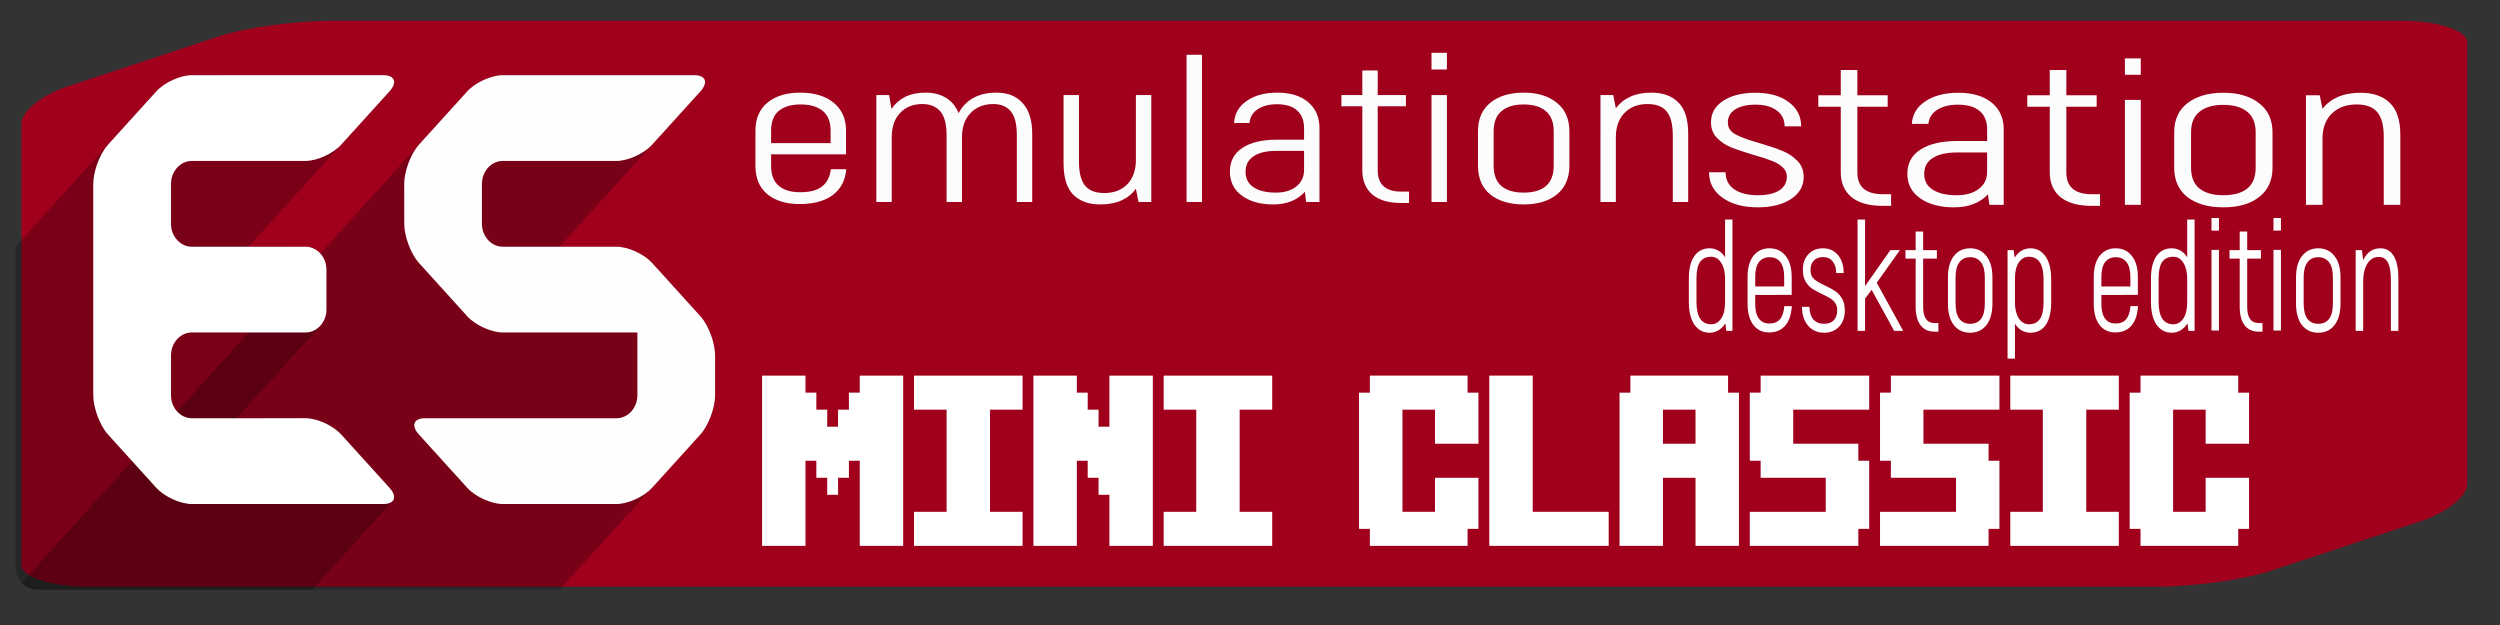 <?xml version="1.0" encoding="UTF-8" standalone="no"?>
<!-- Generator: Adobe Illustrator 13.0.0, SVG Export Plug-In . SVG Version: 6.00 Build 14948)  -->

<svg
   version="1.1"
   x="0px"
   y="0px"
   width="2000"
   height="500"
   viewBox="0 0 2000 500"
   enable-background="new 0 0 1280 720"
   xml:space="preserve"
   id="svg80"
   sodipodi:docname="esde.svg"
   inkscape:version="1.2.2 (732a01da63, 2022-12-09)"
   xmlns:inkscape="http://www.inkscape.org/namespaces/inkscape"
   xmlns:sodipodi="http://sodipodi.sourceforge.net/DTD/sodipodi-0.dtd"
   xmlns:xlink="http://www.w3.org/1999/xlink"
   xmlns="http://www.w3.org/2000/svg"
   xmlns:svg="http://www.w3.org/2000/svg"
   xmlns:rdf="http://www.w3.org/1999/02/22-rdf-syntax-ns#"
   xmlns:cc="http://creativecommons.org/ns#"
   xmlns:dc="http://purl.org/dc/elements/1.1/"><rect x="0" y="0" width="2000" height="500" fill="#333333" stroke="none"/><defs
   id="defs84"><rect
   x="431.47"
   y="407.892"
   width="516.349"
   height="75.448"
   id="rect433" />
	
	
	
	
	
	
	
	<linearGradient
   y2="227.338"
   x2="323.802"
   y1="542.322"
   x1="118.312"
   gradientUnits="userSpaceOnUse"
   id="SVGID_1_">
		<stop
   id="stop17"
   style="stop-color:#004E73"
   offset="0" />
		<stop
   id="stop19"
   style="stop-color:#00A1B0"
   offset="1" />
	</linearGradient>
	
	
	<linearGradient
   y2="288.386"
   x2="399.8"
   y1="540.373"
   x1="144.813"
   gradientUnits="userSpaceOnUse"
   id="SVGID_2_">
		<stop
   id="stop26"
   style="stop-color:#D3D3D3"
   offset="0.308" />
		<stop
   id="stop28"
   style="stop-color:#FFFFFF"
   offset="0.675" />
	</linearGradient>
	
	
	<linearGradient
   y2="213.967"
   x2="326.257"
   y1="465.954"
   x1="71.27"
   gradientUnits="userSpaceOnUse"
   id="SVGID_3_"
   xlink:href="#SVGID_2_">
		<stop
   id="stop37"
   style="stop-color:#D3D3D3"
   offset="0.308" />
		<stop
   id="stop39"
   style="stop-color:#FFFFFF"
   offset="0.675" />
	</linearGradient>
	
	

		
		
		
		
		
		
		
		
		
		
		
		
		
		
		
		
	</defs><sodipodi:namedview
   pagecolor="#000000"
   bordercolor="#666666"
   borderopacity="1"
   objecttolerance="10"
   gridtolerance="10"
   guidetolerance="10"
   inkscape:pageopacity="0"
   inkscape:pageshadow="2"
   inkscape:window-width="1920"
   inkscape:window-height="1009"
   id="namedview82"
   showgrid="false"
   inkscape:zoom="0.42413161"
   inkscape:cx="760.37719"
   inkscape:cy="754.48279"
   inkscape:window-x="-8"
   inkscape:window-y="-8"
   inkscape:window-maximized="1"
   inkscape:current-layer="svg80"
   inkscape:snap-bbox="true"
   inkscape:showpageshadow="0"
   inkscape:pagecheckerboard="1"
   inkscape:deskcolor="#000000" />



<g
   id="Layer_2">
</g><g
   id="Layer_3">
</g><path
   d="M 568.44,340.011 Z"
   id="path3"
   inkscape:connector-curvature="0"
   style="fill:#c90012;stroke-width:1.441" /><path
   d="M 568.44,210.693 Z"
   id="path5"
   inkscape:connector-curvature="0"
   style="fill:#c90012;stroke-width:1.441" /><path
   d="M 568.44,81.329 Z"
   id="path7"
   inkscape:connector-curvature="0"
   style="fill:#c90012;stroke-width:1.441" /><path
   d="M 568.44,145.999 Z"
   id="path9"
   inkscape:connector-curvature="0"
   style="fill:#c90012;stroke-width:1.441" /><path
   d="M 568.44,404.681 Z"
   id="path11"
   inkscape:connector-curvature="0"
   style="fill:#c90012;stroke-width:1.441" /><path
   d="M 568.44,275.33 Z"
   id="path13"
   inkscape:connector-curvature="0"
   style="fill:#c90012;stroke-width:1.441" /><path
   d="M 568.44,16.633 Z"
   id="path15"
   inkscape:connector-curvature="0"
   style="fill:#c90012;stroke-width:1.441" /><path
   d="m 1973.809,33.966 c 0,-9.533 -23.596,-17.332 -52.418,-17.332 H 265.248 c -28.85,0 -69.123,5.514 -89.51,12.256 L 54.216,69.061 C 33.815,75.803 17.139,89.115 17.139,98.648 V 452.005 c 0,9.535 23.596,17.333 52.423,17.333 H 1725.7 c 28.826,0 69.123,-5.516 89.51,-12.255 l 121.503,-40.156 c 20.392,-6.734 37.073,-20.054 37.073,-29.591 z"
   id="path22"
   style="fill:#a1001d;fill-opacity:1;stroke-width:2.714"
   inkscape:connector-curvature="0" /><g
   id="g9242"
   transform="matrix(1.128,0,0,1.061,-6.916,-26.162)"><path
     enable-background="new    "
     d="M 502.862,263.077 468.644,222.932 C 462.9,216.195 451.548,210.677 443.424,210.679 H 417.825 c -8.129,0.002 -14.776,0.002 -14.776,0.002 0,0 4.697,-5.514 10.445,-12.256 L 502.862,93.584 c 5.745,-6.742 3.796,-12.256 -4.326,-12.256 H 362.701 c -8.127,0 -19.474,5.514 -25.22,12.256 L 27.967,456.664 c -2.427,2.841 -4.677,5.483 -6.478,7.592 2.676,3.138 6.365,5.085 10.421,5.085 0.007,0 0.013,0 0.021,0 H 164.864 388.279 c 8.127,0 14.792,-0.02 14.806,-0.036 0.02,-0.025 4.733,-5.558 10.48,-12.295 l 89.298,-104.746 c 5.745,-6.734 10.445,-20.054 10.445,-29.588 V 292.664 c -0.003,-9.536 -4.701,-22.855 -10.447,-29.588 z"
     id="path24"
     inkscape:connector-curvature="0"
     style="opacity:0.25;fill:#000406;fill-opacity:1;stroke-width:1.441" /><path
     d="m 362.691,275.341 c -8.123,0 -19.474,-5.517 -25.216,-12.259 l -34.193,-40.128 c -5.747,-6.742 -10.449,-20.058 -10.46,-29.593 l -0.016,-30.029 c -0.01,-9.533 4.688,-22.847 10.435,-29.589 l 34.234,-40.157 c 5.747,-6.742 17.092,-12.256 25.22,-12.256 h 135.841 c 8.122,0 10.072,5.514 4.326,12.256 l -34.234,40.157 c -5.745,6.742 -17.092,12.256 -25.22,12.256 H 362.696 c -8.129,0 -14.776,7.798 -14.776,17.332 v 30.029 c 0,9.533 6.647,17.332 14.77,17.329 l 80.73,-0.01 c 8.122,-0.003 19.476,5.513 25.22,12.253 l 34.218,40.145 c 5.745,6.731 10.445,20.051 10.445,29.588 v 30.012 c 0,9.532 -4.697,22.852 -10.445,29.588 l -34.233,40.162 c -5.747,6.734 -17.094,12.255 -25.221,12.255 h -80.712 c -8.129,0 -19.474,-5.517 -25.22,-12.255 l -34.234,-40.162 c -5.745,-6.734 -3.801,-12.255 4.326,-12.255 h 135.841 c 8.129,0 14.776,-7.798 14.776,-17.332 v -30.015 c 0,-9.537 0,-17.335 0.004,-17.335 0.005,0 -6.642,0 -14.766,0 z"
     id="path31"
     style="fill:#fefefe;fill-opacity:1;stroke-width:1.441"
     inkscape:connector-curvature="0" /><g
     id="g35"
     style="opacity:0.25;fill:#000000;fill-opacity:1"
     transform="matrix(1.33,0,0,1.56,-5.47,-349.789)">
		<path
   style="fill:#000000;fill-opacity:1"
   d="m 17.008,370.877 c 0,-6.109 0,-11.238 0,-11.393 0,-0.155 3.532,-3.818 7.854,-8.138 L 92.047,284.16 c 4.321,-4.321 12.855,-7.855 18.963,-7.855 h 102.15 c 6.108,0 7.574,3.534 3.253,7.855 l -67.197,67.182 c -4.32,4.321 -7.853,7.855 -7.853,7.855 0,0 4.998,0.002 11.11,0.006 l 19.228,0.007 c 6.108,0.004 10.75,4.993 10.318,11.086 l -1.114,15.593 c -0.433,6.092 -1.707,11.997 -2.833,13.122 -1.125,1.125 -5.576,5.58 -9.896,9.896 l -25.201,25.201 c -4.32,4.315 -7.885,7.885 -7.922,7.918 -0.034,0.034 4.933,0.064 11.041,0.062 h 17.979 c 6.108,-0.004 14.784,3.379 19.281,7.519 l 26.836,24.694 c 4.497,4.137 8.181,7.623 8.058,7.75 -0.126,0.126 -3.766,3.762 -8.087,8.083 l -34.827,34.85 -147.212,0.002 c -6.107,0 -11.105,-4.998 -11.105,-11.11 z"
   id="path33"
   inkscape:connector-curvature="0" />
	</g><path
     d="m 142.167,340.011 c -8.122,0 -14.768,-7.798 -14.768,-17.332 v -30.012 c 0,-9.536 6.647,-17.335 14.768,-17.335 h 80.714 c 8.123,0 14.77,-7.798 14.77,-17.332 v -29.967 c 0,-9.537 -6.647,-17.335 -14.77,-17.335 h -80.714 c -8.122,0 -14.768,-7.798 -14.768,-17.332 v -30.029 c 0,-9.533 6.647,-17.332 14.768,-17.332 h 80.714 c 8.123,0 19.474,-5.514 25.221,-12.255 l 34.245,-40.163 c 5.747,-6.739 3.797,-12.253 -4.326,-12.253 H 142.167 c -8.122,0 -19.474,5.514 -25.22,12.256 L 82.718,133.746 c -5.745,6.742 -10.449,20.056 -10.449,29.589 v 159.345 c 0,9.533 4.704,22.852 10.449,29.588 l 34.229,40.162 c 5.747,6.734 17.096,12.255 25.22,12.255 h 135.845 c 8.129,0 10.073,-5.517 4.326,-12.256 l -34.234,-40.168 c -5.745,-6.742 -17.095,-12.259 -25.221,-12.259 z"
     id="path42"
     style="fill:#ffffff;fill-opacity:1;stroke-width:1.441"
     inkscape:connector-curvature="0" /></g><g
   id="g1404"
   transform="matrix(0.986,0,0,0.818,109.403,-114.695)"><path
     inkscape:connector-curvature="0"
     id="path1244"
     style="font-style:normal;font-variant:normal;font-weight:500;font-stretch:normal;font-size:209.869px;line-height:1.25;font-family:Akrobat;-inkscape-font-specification:'Akrobat Medium';letter-spacing:0px;word-spacing:0px;fill:#fcfcfc;fill-opacity:1;stroke:none;stroke-width:1.07"
     d="m 575.697,305.698 q -1.271,16.53 -11.017,25.293 -9.746,8.763 -26.908,8.763 -16.526,0 -26.272,-9.759 -9.534,-9.759 -9.534,-27.484 v -34.455 q 0,-17.725 9.746,-27.484 9.958,-9.759 26.696,-9.759 16.95,0 26.908,9.759 10.17,9.759 10.17,27.484 v 23.103 H 514.678 v 11.352 q 0,12.945 6.144,19.319 6.144,6.373 17.374,6.373 11.653,0 17.585,-5.377 6.144,-5.576 7.416,-17.128 z m -37.078,-63.333 q -11.441,0 -17.797,6.373 -6.144,6.373 -6.144,19.319 v 12.149 h 48.307 v -12.149 q 0,-12.945 -6.356,-19.319 -6.356,-6.373 -18.009,-6.373 z" /><path
     inkscape:connector-curvature="0"
     id="path1246"
     style="font-style:normal;font-variant:normal;font-weight:500;font-stretch:normal;font-size:209.869px;line-height:1.25;font-family:Akrobat;-inkscape-font-specification:'Akrobat Medium';letter-spacing:0px;word-spacing:0px;fill:#fcfcfc;fill-opacity:1;stroke:none;stroke-width:1.07"
     d="m 697.736,230.814 q 13.348,0 20.975,10.157 7.839,10.157 7.839,30.272 v 66.52 h -12.501 v -65.524 q 0,-15.933 -4.873,-23.103 -4.873,-7.17 -14.195,-7.17 -11.441,0 -18.433,8.763 -6.992,8.564 -6.992,23.7 v 63.333 h -12.501 v -65.524 q 0,-15.933 -5.085,-23.103 -5.085,-7.17 -14.619,-7.17 -11.229,0 -18.009,8.763 -6.78,8.564 -6.78,23.7 v 63.333 H 600.062 V 233.204 h 10.382 l 1.907,13.543 q 4.237,-7.568 11.017,-11.75 6.992,-4.182 16.738,-4.182 9.534,0 16.314,4.979 6.992,4.979 10.382,15.136 4.026,-9.361 11.653,-14.738 7.839,-5.377 19.28,-5.377 z" /><path
     inkscape:connector-curvature="0"
     id="path1248"
     style="font-style:normal;font-variant:normal;font-weight:500;font-stretch:normal;font-size:209.869px;line-height:1.25;font-family:Akrobat;-inkscape-font-specification:'Akrobat Medium';letter-spacing:0px;word-spacing:0px;fill:#fcfcfc;fill-opacity:1;stroke:none;stroke-width:1.07"
     d="m 823.165,233.204 v 104.559 h -10.382 l -2.119,-12.945 q -4.449,7.369 -11.653,11.352 -7.204,3.983 -17.162,3.983 -14.196,0 -22.035,-9.56 -7.839,-9.759 -7.839,-30.472 v -66.918 h 12.501 v 65.125 q 0,15.933 4.873,23.302 4.873,7.369 15.679,7.369 11.653,0 18.645,-8.564 6.992,-8.763 6.992,-23.899 v -63.333 z" /><path
     inkscape:connector-curvature="0"
     id="path1250"
     style="font-style:normal;font-variant:normal;font-weight:500;font-stretch:normal;font-size:209.869px;line-height:1.25;font-family:Akrobat;-inkscape-font-specification:'Akrobat Medium';letter-spacing:0px;word-spacing:0px;fill:#fcfcfc;fill-opacity:1;stroke:none;stroke-width:1.07"
     d="m 851.768,193.77 h 12.501 v 143.993 h -12.501 z" /><path
     inkscape:connector-curvature="0"
     id="path1252"
     style="font-style:normal;font-variant:normal;font-weight:500;font-stretch:normal;font-size:209.869px;line-height:1.25;font-family:Akrobat;-inkscape-font-specification:'Akrobat Medium';letter-spacing:0px;word-spacing:0px;fill:#fcfcfc;fill-opacity:1;stroke:none;stroke-width:1.07"
     d="m 925.499,230.814 q 15.89,0 25.001,9.361 9.111,9.361 9.111,25.293 v 72.295 h -10.806 l -1.059,-9.958 q -9.322,12.348 -25.637,12.348 -15.679,0 -25.425,-8.564 -9.746,-8.564 -9.746,-23.501 0,-15.136 9.958,-23.103 9.958,-8.166 28.179,-8.166 h 22.035 v -11.153 q 0,-11.551 -5.721,-17.526 -5.509,-5.975 -16.314,-5.975 -9.534,0 -15.679,4.979 -5.932,4.78 -6.568,13.344 H 890.328 q 0.636,-13.543 10.17,-21.509 9.534,-8.166 25.001,-8.166 z m -1.483,97.788 q 10.594,0 16.738,-5.975 6.356,-5.975 6.356,-16.331 v -18.522 h -22.459 q -12.289,0 -18.645,5.377 -6.356,5.178 -6.356,15.136 0,9.958 6.568,15.136 6.568,5.178 17.797,5.178 z" /><path
     inkscape:connector-curvature="0"
     id="path1254"
     style="font-style:normal;font-variant:normal;font-weight:500;font-stretch:normal;font-size:209.869px;line-height:1.25;font-family:Akrobat;-inkscape-font-specification:'Akrobat Medium';letter-spacing:0px;word-spacing:0px;fill:#fcfcfc;fill-opacity:1;stroke:none;stroke-width:1.07"
     d="m 1032.283,327.606 v 11.153 h -6.356 q -15.255,0 -23.518,-8.365 -8.051,-8.564 -8.051,-23.7 v -62.536 h -16.95 v -10.954 h 16.95 v -24.098 h 12.501 v 24.098 h 22.882 v 10.954 h -22.882 v 62.536 q 0,20.912 19.069,20.912 z" /><path
     inkscape:connector-curvature="0"
     id="path1258"
     style="font-style:normal;font-variant:normal;font-weight:500;font-stretch:normal;font-size:209.869px;line-height:1.25;font-family:Akrobat;-inkscape-font-specification:'Akrobat Medium';letter-spacing:0px;word-spacing:0px;fill:#fcfcfc;fill-opacity:1;stroke:none;stroke-width:1.07"
     d="m 1125.295,340.153 q -16.95,0 -27.12,-9.759 -9.958,-9.958 -9.958,-28.082 v -33.658 q 0,-18.124 9.958,-27.882 10.17,-9.958 27.12,-9.958 16.95,0 26.908,9.958 10.17,9.759 10.17,27.882 v 33.658 q 0,18.124 -10.17,28.082 -9.958,9.759 -26.908,9.759 z m 0,-11.551 q 11.653,0 18.009,-6.373 6.356,-6.572 6.356,-19.916 v -33.658 q 0,-13.344 -6.356,-19.717 -6.356,-6.572 -18.009,-6.572 -11.653,0 -18.009,6.572 -6.356,6.373 -6.356,19.717 v 33.658 q 0,13.344 6.356,19.916 6.356,6.373 18.009,6.373 z" /><path
     inkscape:connector-curvature="0"
     id="path1260"
     style="font-style:normal;font-variant:normal;font-weight:500;font-stretch:normal;font-size:209.869px;line-height:1.25;font-family:Akrobat;-inkscape-font-specification:'Akrobat Medium';letter-spacing:0px;word-spacing:0px;fill:#fcfcfc;fill-opacity:1;stroke:none;stroke-width:1.07"
     d="m 1228.901,230.814 q 14.195,0 22.035,9.759 7.839,9.56 7.839,30.272 v 66.918 h -12.501 v -65.125 q 0,-15.933 -4.873,-23.302 -4.873,-7.369 -15.679,-7.369 -11.653,0 -18.645,8.763 -6.992,8.564 -6.992,23.7 v 63.333 h -12.5 V 233.204 h 10.382 l 2.119,12.945 q 4.449,-7.369 11.653,-11.352 7.204,-3.983 17.162,-3.983 z" /><g
     id="g1328"><path
       d="m 1050.504,233.204 h 12.501 v 104.559 h -12.501 z"
       style="font-style:normal;font-variant:normal;font-weight:500;font-stretch:normal;font-size:209.869px;line-height:1.25;font-family:Akrobat;-inkscape-font-specification:'Akrobat Medium';letter-spacing:0px;word-spacing:0px;fill:#fcfcfc;fill-opacity:1;stroke:none;stroke-width:1.07"
       id="path1256"
       inkscape:connector-curvature="0"
       sodipodi:nodetypes="ccccc" /><path
       inkscape:connector-curvature="0"
       id="path1305"
       style="font-style:normal;font-variant:normal;font-weight:500;font-stretch:normal;font-size:209.869px;line-height:1.25;font-family:Akrobat;-inkscape-font-specification:'Akrobat Medium';letter-spacing:0px;word-spacing:0px;fill:#fcfcfc;fill-opacity:1;stroke:none;stroke-width:0.998"
       d="m 1050.504,191.865 h 12.501 v 16.322 h -12.501 z"
       sodipodi:nodetypes="ccccc" /></g></g><g
   id="g1391"
   transform="matrix(1.016,0,0,0.803,854.55,-251.706)"><path
     inkscape:connector-curvature="0"
     id="path1263"
     style="font-style:normal;font-variant:normal;font-weight:500;font-stretch:normal;font-size:219.09px;line-height:1.25;font-family:Akrobat;-inkscape-font-specification:'Akrobat Medium';letter-spacing:0px;word-spacing:0px;fill:#fcfcfc;fill-opacity:1;stroke:none;stroke-width:1.117"
     d="m 543.085,520.023 q -17.252,0 -27.869,-9.564 -10.617,-9.564 -10.617,-25.365 h 13.05 q 0,10.811 6.635,16.841 6.857,6.029 18.801,6.029 10.838,0 16.81,-4.782 5.972,-4.99 5.972,-13.722 0,-5.822 -3.539,-9.564 -3.318,-3.95 -8.405,-6.237 -4.866,-2.495 -14.156,-5.822 -11.059,-4.158 -17.695,-7.485 -6.635,-3.534 -11.28,-9.564 -4.645,-6.029 -4.645,-15.593 0,-13.306 9.511,-21.207 9.732,-8.109 25.436,-8.109 16.368,0 26.1,9.148 9.953,9.148 9.953,24.326 h -13.05 q 0,-10.188 -6.193,-15.801 -5.972,-5.822 -16.81,-5.822 -10.174,0 -15.925,4.782 -5.751,4.574 -5.751,13.098 0,7.693 6.193,11.851 6.193,4.158 19.022,8.732 11.28,4.158 17.916,7.693 6.857,3.534 11.723,9.98 4.866,6.237 4.866,16.009 0,13.514 -9.953,21.831 -9.953,8.316 -26.1,8.316 z" /><path
     inkscape:connector-curvature="0"
     id="path1265"
     style="font-style:normal;font-variant:normal;font-weight:500;font-stretch:normal;font-size:219.09px;line-height:1.25;font-family:Akrobat;-inkscape-font-specification:'Akrobat Medium';letter-spacing:0px;word-spacing:0px;fill:#fcfcfc;fill-opacity:1;stroke:none;stroke-width:1.117"
     d="m 647.925,506.925 v 11.643 h -6.635 q -15.925,0 -24.551,-8.732 -8.405,-8.94 -8.405,-24.741 v -65.284 h -17.695 v -11.435 h 17.695 v -25.157 h 13.05 v 25.157 h 23.888 v 11.435 h -23.888 v 65.284 q 0,21.831 19.906,21.831 z" /><path
     inkscape:connector-curvature="0"
     id="path1267"
     style="font-style:normal;font-variant:normal;font-weight:500;font-stretch:normal;font-size:219.09px;line-height:1.25;font-family:Akrobat;-inkscape-font-specification:'Akrobat Medium';letter-spacing:0px;word-spacing:0px;fill:#fcfcfc;fill-opacity:1;stroke:none;stroke-width:1.117"
     d="m 701.009,405.88 q 16.589,0 26.1,9.772 9.511,9.772 9.511,26.405 v 75.472 H 725.339 l -1.106,-10.396 q -9.732,12.891 -26.763,12.891 -16.368,0 -26.542,-8.94 -10.174,-8.94 -10.174,-24.534 0,-15.801 10.396,-24.118 10.396,-8.524 29.417,-8.524 h 23.003 v -11.643 q 0,-12.059 -5.972,-18.296 -5.751,-6.237 -17.031,-6.237 -9.953,0 -16.368,5.198 -6.193,4.99 -6.857,13.93 H 664.293 q 0.664,-14.138 10.617,-22.454 9.953,-8.524 26.1,-8.524 z m -1.548,102.085 q 11.059,0 17.473,-6.237 6.635,-6.237 6.635,-17.049 v -19.336 h -23.445 q -12.829,0 -19.464,5.614 -6.635,5.406 -6.635,15.801 0,10.396 6.857,15.801 6.857,5.406 18.579,5.406 z" /><path
     inkscape:connector-curvature="0"
     id="path1269"
     style="font-style:normal;font-variant:normal;font-weight:500;font-stretch:normal;font-size:219.09px;line-height:1.25;font-family:Akrobat;-inkscape-font-specification:'Akrobat Medium';letter-spacing:0px;word-spacing:0px;fill:#fcfcfc;fill-opacity:1;stroke:none;stroke-width:1.117"
     d="m 812.485,506.925 v 11.643 h -6.635 q -15.925,0 -24.551,-8.732 -8.405,-8.94 -8.405,-24.741 v -65.284 h -17.695 v -11.435 h 17.695 v -25.157 h 13.05 v 25.157 h 23.888 v 11.435 h -23.888 v 65.284 q 0,21.831 19.906,21.831 z" /><path
     inkscape:connector-curvature="0"
     id="path1273"
     style="font-style:normal;font-variant:normal;font-weight:500;font-stretch:normal;font-size:219.09px;line-height:1.25;font-family:Akrobat;-inkscape-font-specification:'Akrobat Medium';letter-spacing:0px;word-spacing:0px;fill:#fcfcfc;fill-opacity:1;stroke:none;stroke-width:1.117"
     d="m 909.583,520.023 q -17.695,0 -28.311,-10.188 -10.396,-10.396 -10.396,-29.316 v -35.137 q 0,-18.92 10.396,-29.108 10.617,-10.396 28.311,-10.396 17.695,0 28.09,10.396 10.617,10.188 10.617,29.108 v 35.137 q 0,18.92 -10.617,29.316 -10.396,10.188 -28.09,10.188 z m 0,-12.059 q 12.165,0 18.801,-6.653 6.635,-6.861 6.635,-20.791 v -35.137 q 0,-13.93 -6.635,-20.583 -6.635,-6.861 -18.801,-6.861 -12.165,0 -18.801,6.861 -6.635,6.653 -6.635,20.583 v 35.137 q 0,13.93 6.635,20.791 6.635,6.653 18.801,6.653 z" /><path
     inkscape:connector-curvature="0"
     id="path1275"
     style="font-style:normal;font-variant:normal;font-weight:500;font-stretch:normal;font-size:219.09px;line-height:1.25;font-family:Akrobat;-inkscape-font-specification:'Akrobat Medium';letter-spacing:0px;word-spacing:0px;fill:#fcfcfc;fill-opacity:1;stroke:none;stroke-width:1.117"
     d="m 1017.742,405.88 q 14.819,0 23.003,10.188 8.184,9.98 8.184,31.603 v 69.858 h -13.05 v -67.987 q 0,-16.633 -5.087,-24.326 -5.087,-7.693 -16.367,-7.693 -12.165,0 -19.464,9.148 -7.299,8.94 -7.299,24.741 v 66.116 H 974.611 V 408.374 h 10.838 l 2.212,13.514 q 4.645,-7.693 12.165,-11.851 7.52,-4.158 17.916,-4.158 z" /><g
     transform="translate(-218.449,179.765)"
     id="g1334"><path
       sodipodi:nodetypes="ccccc"
       inkscape:connector-curvature="0"
       id="path1330"
       style="font-style:normal;font-variant:normal;font-weight:500;font-stretch:normal;font-size:209.869px;line-height:1.25;font-family:Akrobat;-inkscape-font-specification:'Akrobat Medium';letter-spacing:0px;word-spacing:0px;fill:#fcfcfc;fill-opacity:1;stroke:none;stroke-width:1.07"
       d="m 1050.504,233.204 h 12.501 v 104.559 h -12.501 z" /><path
       sodipodi:nodetypes="ccccc"
       d="m 1050.504,191.865 h 12.501 v 16.322 h -12.501 z"
       style="font-style:normal;font-variant:normal;font-weight:500;font-stretch:normal;font-size:209.869px;line-height:1.25;font-family:Akrobat;-inkscape-font-specification:'Akrobat Medium';letter-spacing:0px;word-spacing:0px;fill:#fcfcfc;fill-opacity:1;stroke:none;stroke-width:0.998"
       id="path1332"
       inkscape:connector-curvature="0" /></g></g><g
   id="g1380"
   transform="matrix(1.674,0,0,2.83,163.09,-1350.172)"><path
     d="m 730.507,539.152 v 31.477 h -2.916 l -0.486,-2.13 q -1.276,1.261 -3.281,1.956 -1.944,0.696 -4.253,0.696 -4.496,0 -7.23,-2.261 -2.673,-2.261 -2.673,-6.478 v -6.565 q 0,-4.174 2.613,-6.348 2.613,-2.217 7.291,-2.217 2.248,0 4.192,0.652 1.944,0.652 3.22,1.913 v -10.695 z m -10.146,29.608 q 2.916,0 4.739,-1.609 1.883,-1.609 1.883,-4.652 v -6.652 q 0,-2.739 -1.823,-4.435 -1.823,-1.739 -4.8,-1.739 -3.585,0 -5.347,1.478 -1.701,1.478 -1.701,4.696 v 6.565 q 0,6.348 7.048,6.348 z"
     style="font-style:normal;font-variant:normal;font-weight:500;font-stretch:normal;font-size:54.709px;line-height:1.25;font-family:Akrobat;-inkscape-font-specification:'Akrobat Medium';letter-spacing:0px;word-spacing:0px;fill:#ffffff;fill-opacity:1;stroke:none;stroke-width:1.285"
     id="path1215"
     inkscape:connector-curvature="0" /><path
     d="m 758.88,563.63 q -0.365,3.609 -3.159,5.522 -2.795,1.913 -7.716,1.913 -4.739,0 -7.534,-2.13 -2.734,-2.13 -2.734,-6 v -7.521 q 0,-3.869 2.795,-6 2.856,-2.13 7.655,-2.13 4.861,0 7.716,2.13 2.916,2.13 2.916,6 v 5.043 H 741.382 v 2.478 q 0,2.826 1.762,4.217 1.762,1.391 4.982,1.391 3.342,0 5.043,-1.174 1.762,-1.217 2.127,-3.739 z M 748.248,549.804 q -3.281,0 -5.104,1.391 -1.762,1.391 -1.762,4.217 v 2.652 h 13.853 v -2.652 q 0,-2.826 -1.823,-4.217 -1.823,-1.391 -5.164,-1.391 z"
     style="font-style:normal;font-variant:normal;font-weight:500;font-stretch:normal;font-size:54.709px;line-height:1.25;font-family:Akrobat;-inkscape-font-specification:'Akrobat Medium';letter-spacing:0px;word-spacing:0px;fill:#ffffff;fill-opacity:1;stroke:none;stroke-width:1.285"
     id="path1217"
     inkscape:connector-curvature="0" /><path
     d="m 774.312,571.151 q -4.739,0 -7.655,-2 -2.916,-2 -2.916,-5.304 h 3.585 q 0,2.261 1.823,3.522 1.883,1.261 5.164,1.261 2.977,0 4.618,-1 1.64,-1.043 1.64,-2.869 0,-1.217 -0.972,-2 -0.911,-0.826 -2.309,-1.304 -1.337,-0.522 -3.888,-1.217 -3.038,-0.87 -4.861,-1.565 -1.823,-0.739 -3.099,-2 -1.276,-1.261 -1.276,-3.261 0,-2.783 2.613,-4.435 2.673,-1.696 6.987,-1.696 4.496,0 7.169,1.913 2.734,1.913 2.734,5.087 h -3.585 q 0,-2.13 -1.701,-3.304 -1.64,-1.217 -4.618,-1.217 -2.795,0 -4.375,1 -1.58,0.957 -1.58,2.739 0,1.609 1.701,2.478 1.701,0.87 5.225,1.826 3.099,0.87 4.921,1.609 1.883,0.739 3.22,2.087 1.337,1.304 1.337,3.348 0,2.826 -2.734,4.565 -2.734,1.739 -7.169,1.739 z"
     style="font-style:normal;font-variant:normal;font-weight:500;font-stretch:normal;font-size:54.709px;line-height:1.25;font-family:Akrobat;-inkscape-font-specification:'Akrobat Medium';letter-spacing:0px;word-spacing:0px;fill:#ffffff;fill-opacity:1;stroke:none;stroke-width:1.285"
     id="path1219"
     inkscape:connector-curvature="0" /><path
     d="m 797.035,559.021 -3.159,2.478 v 9.13 h -3.585 v -31.477 h 3.585 v 18.826 l 12.091,-10.174 h 4.557 l -11.058,9.217 12.637,13.608 h -4.314 z"
     style="font-style:normal;font-variant:normal;font-weight:500;font-stretch:normal;font-size:54.709px;line-height:1.25;font-family:Akrobat;-inkscape-font-specification:'Akrobat Medium';letter-spacing:0px;word-spacing:0px;fill:#ffffff;fill-opacity:1;stroke:none;stroke-width:1.285"
     id="path1221"
     inkscape:connector-curvature="0" /><path
     d="m 828.933,568.412 v 2.435 h -1.823 q -4.374,0 -6.744,-1.826 -2.309,-1.87 -2.309,-5.174 v -13.652 h -4.861 v -2.391 h 4.861 v -5.261 h 3.585 v 5.261 h 6.562 v 2.391 h -6.562 v 13.652 q 0,4.565 5.468,4.565 z"
     style="font-style:normal;font-variant:normal;font-weight:500;font-stretch:normal;font-size:54.709px;line-height:1.25;font-family:Akrobat;-inkscape-font-specification:'Akrobat Medium';letter-spacing:0px;word-spacing:0px;fill:#ffffff;fill-opacity:1;stroke:none;stroke-width:1.285"
     id="path1223"
     inkscape:connector-curvature="0" /><path
     d="m 844.122,571.151 q -4.861,0 -7.777,-2.13 -2.856,-2.174 -2.856,-6.13 v -7.348 q 0,-3.956 2.856,-6.087 2.916,-2.174 7.777,-2.174 4.861,0 7.716,2.174 2.916,2.13 2.916,6.087 v 7.348 q 0,3.956 -2.916,6.13 -2.856,2.13 -7.716,2.13 z m 0,-2.522 q 3.342,0 5.164,-1.391 1.823,-1.435 1.823,-4.348 v -7.348 q 0,-2.913 -1.823,-4.304 -1.823,-1.435 -5.164,-1.435 -3.342,0 -5.164,1.435 -1.823,1.391 -1.823,4.304 v 7.348 q 0,2.913 1.823,4.348 1.823,1.391 5.164,1.391 z"
     style="font-style:normal;font-variant:normal;font-weight:500;font-stretch:normal;font-size:54.709px;line-height:1.25;font-family:Akrobat;-inkscape-font-specification:'Akrobat Medium';letter-spacing:0px;word-spacing:0px;fill:#ffffff;fill-opacity:1;stroke:none;stroke-width:1.285"
     id="path1225"
     inkscape:connector-curvature="0" /><path
     d="m 872.92,547.282 q 4.496,0 7.169,2.261 2.734,2.261 2.734,6.478 v 6.565 q 0,4.174 -2.613,6.391 -2.613,2.174 -7.291,2.174 -2.248,0 -4.192,-0.652 -1.944,-0.652 -3.22,-1.913 v 9.869 h -3.524 v -30.651 h 2.916 l 0.486,2.13 q 1.276,-1.261 3.22,-1.956 2.005,-0.696 4.314,-0.696 z m 6.258,8.739 q 0,-6.348 -7.048,-6.348 -2.916,0 -4.8,1.609 -1.823,1.609 -1.823,4.652 v 6.652 q 0,2.739 1.823,4.478 1.823,1.696 4.8,1.696 3.585,0 5.286,-1.478 1.762,-1.478 1.762,-4.696 z"
     style="font-style:normal;font-variant:normal;font-weight:500;font-stretch:normal;font-size:54.709px;line-height:1.25;font-family:Akrobat;-inkscape-font-specification:'Akrobat Medium';letter-spacing:0px;word-spacing:0px;fill:#ffffff;fill-opacity:1;stroke:none;stroke-width:1.285"
     id="path1227"
     inkscape:connector-curvature="0" /><path
     d="m 924.321,563.63 q -0.365,3.609 -3.159,5.522 -2.795,1.913 -7.716,1.913 -4.739,0 -7.534,-2.13 -2.734,-2.13 -2.734,-6 v -7.521 q 0,-3.869 2.795,-6 2.856,-2.13 7.655,-2.13 4.861,0 7.716,2.13 2.916,2.13 2.916,6 v 5.043 H 906.823 v 2.478 q 0,2.826 1.762,4.217 1.762,1.391 4.982,1.391 3.342,0 5.043,-1.174 1.762,-1.217 2.126,-3.739 z M 913.688,549.804 q -3.281,0 -5.104,1.391 -1.762,1.391 -1.762,4.217 v 2.652 h 13.853 v -2.652 q 0,-2.826 -1.823,-4.217 -1.823,-1.391 -5.164,-1.391 z"
     style="font-style:normal;font-variant:normal;font-weight:500;font-stretch:normal;font-size:54.709px;line-height:1.25;font-family:Akrobat;-inkscape-font-specification:'Akrobat Medium';letter-spacing:0px;word-spacing:0px;fill:#ffffff;fill-opacity:1;stroke:none;stroke-width:1.285"
     id="path1229"
     inkscape:connector-curvature="0" /><path
     d="m 951.357,539.152 v 31.477 h -2.916 l -0.486,-2.13 q -1.276,1.261 -3.281,1.956 -1.944,0.696 -4.253,0.696 -4.496,0 -7.23,-2.261 -2.673,-2.261 -2.673,-6.478 v -6.565 q 0,-4.174 2.613,-6.348 2.613,-2.217 7.291,-2.217 2.248,0 4.192,0.652 1.944,0.652 3.22,1.913 v -10.695 z m -10.146,29.608 q 2.916,0 4.739,-1.609 1.883,-1.609 1.883,-4.652 v -6.652 q 0,-2.739 -1.823,-4.435 -1.823,-1.739 -4.8,-1.739 -3.585,0 -5.347,1.478 -1.701,1.478 -1.701,4.696 v 6.565 q 0,6.348 7.048,6.348 z"
     style="font-style:normal;font-variant:normal;font-weight:500;font-stretch:normal;font-size:54.709px;line-height:1.25;font-family:Akrobat;-inkscape-font-specification:'Akrobat Medium';letter-spacing:0px;word-spacing:0px;fill:#ffffff;fill-opacity:1;stroke:none;stroke-width:1.285"
     id="path1231"
     inkscape:connector-curvature="0" /><path
     d="m 983.802,568.412 v 2.435 h -1.823 q -4.375,0 -6.744,-1.826 -2.309,-1.87 -2.309,-5.174 v -13.652 h -4.861 v -2.391 h 4.861 v -5.261 h 3.585 v 5.261 h 6.562 v 2.391 h -6.562 v 13.652 q 0,4.565 5.468,4.565 z"
     style="font-style:normal;font-variant:normal;font-weight:500;font-stretch:normal;font-size:54.709px;line-height:1.25;font-family:Akrobat;-inkscape-font-specification:'Akrobat Medium';letter-spacing:0px;word-spacing:0px;fill:#ffffff;fill-opacity:1;stroke:none;stroke-width:1.285"
     id="path1235"
     inkscape:connector-curvature="0" /><path
     d="m 1010.474,571.151 q -4.861,0 -7.777,-2.13 -2.856,-2.174 -2.856,-6.13 v -7.348 q 0,-3.956 2.856,-6.087 2.916,-2.174 7.777,-2.174 4.861,0 7.716,2.174 2.916,2.13 2.916,6.087 v 7.348 q 0,3.956 -2.916,6.13 -2.856,2.13 -7.716,2.13 z m 0,-2.522 q 3.342,0 5.164,-1.391 1.823,-1.435 1.823,-4.348 v -7.348 q 0,-2.913 -1.823,-4.304 -1.823,-1.435 -5.164,-1.435 -3.342,0 -5.164,1.435 -1.823,1.391 -1.823,4.304 v 7.348 q 0,2.913 1.823,4.348 1.823,1.391 5.164,1.391 z"
     style="font-style:normal;font-variant:normal;font-weight:500;font-stretch:normal;font-size:54.709px;line-height:1.25;font-family:Akrobat;-inkscape-font-specification:'Akrobat Medium';letter-spacing:0px;word-spacing:0px;fill:#ffffff;fill-opacity:1;stroke:none;stroke-width:1.285"
     id="path1239"
     inkscape:connector-curvature="0" /><path
     d="m 1040.184,547.282 q 4.071,0 6.319,2.13 2.248,2.087 2.248,6.608 v 14.608 h -3.585 v -14.217 q 0,-3.478 -1.397,-5.087 -1.397,-1.609 -4.496,-1.609 -3.342,0 -5.347,1.913 -2.005,1.87 -2.005,5.174 v 13.826 h -3.585 v -22.825 h 2.977 l 0.608,2.826 q 1.276,-1.609 3.342,-2.478 2.066,-0.87 4.921,-0.87 z"
     style="font-style:normal;font-variant:normal;font-weight:500;font-stretch:normal;font-size:54.709px;line-height:1.25;font-family:Akrobat;-inkscape-font-specification:'Akrobat Medium';letter-spacing:0px;word-spacing:0px;fill:#ffffff;fill-opacity:1;stroke:none;stroke-width:1.285"
     id="path1241"
     inkscape:connector-curvature="0" /><g
     id="g1354"
     transform="matrix(0.285,0,0,0.218,660.043,496.897)"><path
       d="m 1050.504,233.204 h 12.501 v 104.559 h -12.501 z"
       style="font-style:normal;font-variant:normal;font-weight:500;font-stretch:normal;font-size:209.869px;line-height:1.25;font-family:Akrobat;-inkscape-font-specification:'Akrobat Medium';letter-spacing:0px;word-spacing:0px;fill:#fcfcfc;fill-opacity:1;stroke:none;stroke-width:1.07"
       id="path1350"
       inkscape:connector-curvature="0"
       sodipodi:nodetypes="ccccc" /><path
       inkscape:connector-curvature="0"
       id="path1352"
       style="font-style:normal;font-variant:normal;font-weight:500;font-stretch:normal;font-size:209.869px;line-height:1.25;font-family:Akrobat;-inkscape-font-specification:'Akrobat Medium';letter-spacing:0px;word-spacing:0px;fill:#fcfcfc;fill-opacity:1;stroke:none;stroke-width:0.998"
       d="m 1050.504,191.865 h 12.501 v 16.322 h -12.501 z"
       sodipodi:nodetypes="ccccc" /></g><g
     transform="matrix(0.285,0,0,0.218,689.67,496.897)"
     id="g1360"><path
       sodipodi:nodetypes="ccccc"
       inkscape:connector-curvature="0"
       id="path1356"
       style="font-style:normal;font-variant:normal;font-weight:500;font-stretch:normal;font-size:209.869px;line-height:1.25;font-family:Akrobat;-inkscape-font-specification:'Akrobat Medium';letter-spacing:0px;word-spacing:0px;fill:#fcfcfc;fill-opacity:1;stroke:none;stroke-width:1.07"
       d="m 1050.504,233.204 h 12.501 v 104.559 h -12.501 z" /><path
       sodipodi:nodetypes="ccccc"
       d="m 1050.504,191.865 h 12.501 v 16.322 h -12.501 z"
       style="font-style:normal;font-variant:normal;font-weight:500;font-stretch:normal;font-size:209.869px;line-height:1.25;font-family:Akrobat;-inkscape-font-specification:'Akrobat Medium';letter-spacing:0px;word-spacing:0px;fill:#fcfcfc;fill-opacity:1;stroke:none;stroke-width:0.998"
       id="path1358"
       inkscape:connector-curvature="0" /></g></g><g
   aria-label="Mini Classic
"
   transform="matrix(3.618,0,0,5.675,-951.403,-2139.146)"
   id="text431"
   style="font-size:48px;font-family:'Upheaval TT (BRK)';-inkscape-font-specification:'Upheaval TT (BRK)';white-space:pre;shape-inside:url(#rect433);display:inline;fill:#ffffff;fill-rule:evenodd;stroke:#ffffff;stroke-width:0;stroke-linejoin:round;stroke-opacity:0.993"><path
     d="m 441.071,441.893 h 2.4 v 2.4 h 2.4 v 2.4 h 2.4 v -2.4 h 2.4 v -2.4 h 2.4 v 12 h 9.6 v -24 h -9.6 v 2.4 h -2.4 v 2.4 h -2.4 v 2.4 h -2.4 v -2.4 h -2.4 v -2.4 h -2.4 v -2.4 h -9.6 v 24 h 9.6 z"
     id="path9132" /><path
     d="m 465.071,434.693 h 7.2 v 14.4 h -7.2 v 4.8 h 24 v -4.8 h -7.2 v -14.4 h 7.2 v -4.8 h -24 z"
     id="path9134" /><path
     d="m 501.071,441.893 h 2.4 v 2.4 h 2.4 v 2.4 h 2.4 v 7.2 h 9.6 v -24 h -9.6 v 7.2 h -2.4 v -2.4 h -2.4 v -2.4 h -2.4 v -2.4 h -9.6 v 24 h 9.6 z"
     id="path9136" /><path
     d="m 520.271,434.693 h 7.2 v 14.4 h -7.2 v 4.8 h 24 v -4.8 h -7.2 v -14.4 h 7.2 v -4.8 h -24 z"
     id="path9138" /><path
     d="m 587.471,451.493 h 2.4 v -7.2 h -2.4 -7.2 v 4.8 h -7.2 v -14.4 h 7.2 v 4.8 h 9.6 v -7.2 h -2.4 v -2.4 h -14.4 -7.2 v 2.4 h -2.4 v 19.2 h 2.4 v 2.4 h 21.6 z"
     id="path9140" /><path
     d="m 592.271,453.893 h 26.4 v -4.8 h -16.8 v -19.2 h -9.6 z"
     id="path9142" /><path
     d="m 630.671,444.293 h 7.2 v 9.6 h 9.6 v -21.6 h -2.4 v -2.4 h -7.2 -14.4 v 2.4 h -2.4 v 21.6 h 9.6 z m 0,-9.6 h 7.2 v 4.8 h -7.2 z"
     id="path9144" /><path
     d="m 649.871,453.893 h 24 v -2.4 h 2.4 v -9.6 h -2.4 v -2.4 h -7.2 -7.2 v -4.8 h 16.8 v -4.8 h -24 v 2.4 h -2.4 v 9.6 h 2.4 v 2.4 h 14.4 v 4.8 h -16.8 z"
     id="path9146" /><path
     d="m 678.671,453.893 h 24 v -2.4 h 2.4 v -9.6 h -2.4 v -2.4 h -7.2 -7.2 v -4.8 h 16.8 v -4.8 h -24 v 2.4 h -2.4 v 9.6 h 2.4 v 2.4 h 14.4 v 4.8 h -16.8 z"
     id="path9148" /><path
     d="m 707.471,434.693 h 7.2 v 14.4 h -7.2 v 4.8 h 24 v -4.8 h -7.2 v -14.4 h 7.2 v -4.8 h -24 z"
     id="path9150" /><path
     d="m 757.871,451.493 h 2.4 v -7.2 h -2.4 -7.2 v 4.8 h -7.2 v -14.4 h 7.2 v 4.8 h 9.6 v -7.2 h -2.4 v -2.4 h -14.4 -7.2 v 2.4 h -2.4 v 19.2 h 2.4 v 2.4 h 21.6 z"
     id="path9152" /></g></svg>
